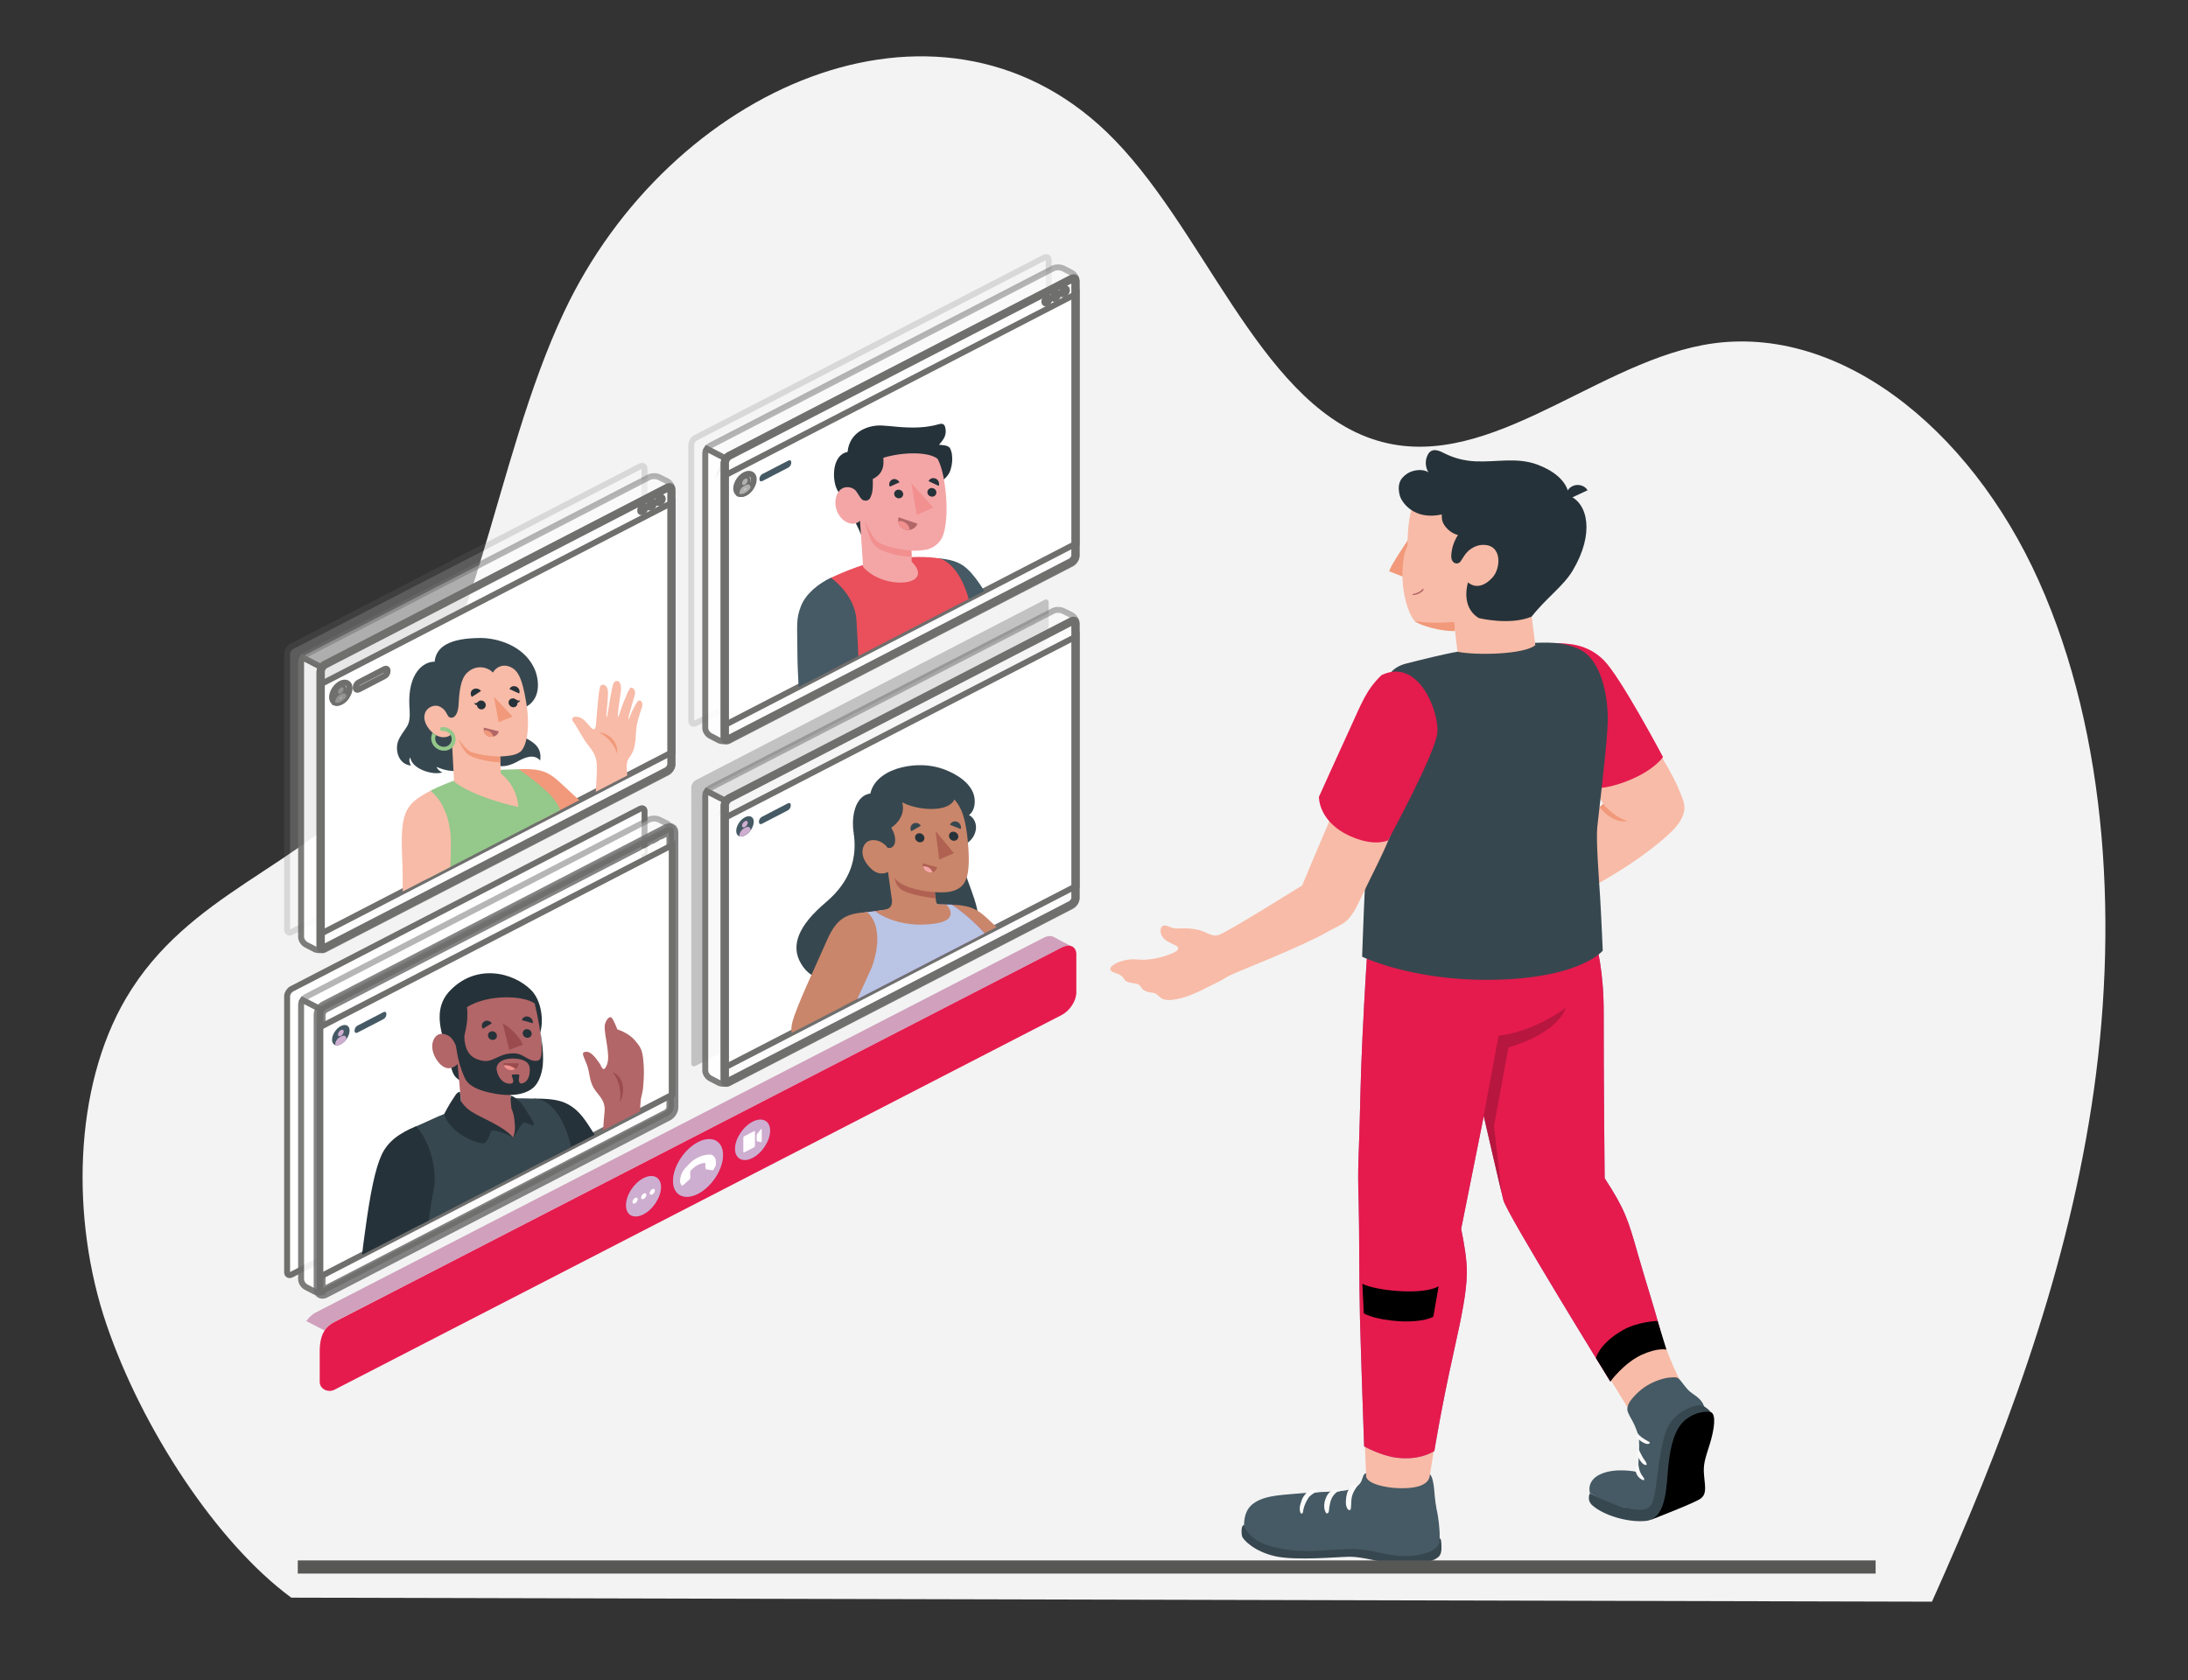 <?xml version="1.0" encoding="utf-8"?>
<!-- Generator: Adobe Illustrator 24.0.2, SVG Export Plug-In . SVG Version: 6.00 Build 0)  -->
<svg version="1.1" id="Layer_1" xmlns="http://www.w3.org/2000/svg" xmlns:xlink="http://www.w3.org/1999/xlink" x="0px" y="0px"
	 viewBox="0 0 184.5 141.72" style="enable-background:new 0 0 184.5 141.72;" xml:space="preserve">
<rect x="0" y="0" width="184.5" height="141.72" fill="#333333" stroke="none"/>
<style type="text/css">
	.st0{fill:#F3F3F3;}
	.st1{fill:#E95770;}
	.st2{fill:#DAB3A6;}
	.st3{fill:#FFFFFF;stroke:#6F6F6E;stroke-miterlimit:10;}
	.st4{fill:#8B5990;}
	.st5{fill:#F8B23E;}
	.st6{fill:#F6B6A9;}
	.st7{fill:#E51B4D;}
	.st8{fill:#F7E4DC;}
	.st9{fill:#BAC4E5;}
	.st10{fill:#FFFFFF;}
	.st11{fill:#E20613;}
	.st12{fill:#FFFFFF;stroke:#6F6F6E;stroke-width:0.5;stroke-miterlimit:10;}
	.st13{fill:none;stroke:#6F6F6E;stroke-width:0.25;stroke-miterlimit:10;}
	.st14{fill:#FFFFFF;stroke:#6F6F6E;stroke-width:0.25;stroke-miterlimit:10;}
	.st15{fill:#E98B73;}
	.st16{fill:#263239;}
	.st17{fill:#592B5B;}
	.st18{fill:#833A5D;}
	.st19{fill:#575756;}
	.st20{fill:none;stroke:#6F6F6E;stroke-miterlimit:10;}
	.st21{fill:#F08C80;}
	.st22{fill:#ED968A;}
	.st23{opacity:0.1;fill:#E51B4D;}
	.st24{opacity:0.2;fill:#E51B4D;}
	.st25{opacity:0.2;}
	.st26{fill:#E9505B;}
	.st27{fill:#F8BC9E;}
	.st28{fill:#EC9A6E;}
	.st29{fill:#455A64;}
	.st30{fill:#ED7280;}
	.st31{opacity:0.9;fill:#263239;}
	.st32{fill:#37474F;}
	.st33{fill:#FBFBFB;}
	.st34{fill:#F8BBA7;}
	.st35{fill:#A56BAA;}
	.st36{fill:#F1997A;}
	.st37{fill:#B26668;}
	.st38{opacity:0.5;fill:#A56BAA;}
	.st39{opacity:0.15;fill:#E9505B;}
	.st40{opacity:0.45;fill:#FFFFFF;}
	.st41{fill-rule:evenodd;clip-rule:evenodd;fill:#FFFFFF;}
	.st42{opacity:0.45;}
	.st43{opacity:0.5;fill:#FFFFFF;stroke:#6F6F6E;stroke-width:0.5;stroke-miterlimit:10;}
	.st44{opacity:0.9;}
	.st45{opacity:0.85;}
	.st46{fill:#C9866A;}
	.st47{fill:#B06152;}
	.st48{fill:#F4A6A7;}
	.st49{fill:#F28F8F;}
	.st50{fill:#9B4B4E;}
	.st51{opacity:0.45;fill:#FFFFFF;stroke:#6F6F6E;stroke-width:0.5;stroke-miterlimit:10;}
	.st52{fill:#95C88B;}
	.st53{opacity:0.2;fill:#95C88B;}
	.st54{fill:#E5E7EA;}
	.st55{fill:#BDBABA;}
	.st56{fill:none;}
	.st57{fill:#A1AED1;}
	.st58{fill:#6F6F6E;}
	.st59{fill:#44B8B6;}
	.st60{fill:#CCAE2F;}
	.st61{fill:#E5C536;}
	.st62{fill:#84CBCE;}
	.st63{fill:#A4D7DF;}
</style>
<path class="st0" d="M162.91,135.09c5.86-13.04,11.14-26.83,13.45-41.77c2.31-14.94,1.41-31.27-4.44-44.32
	c-5.85-13.05-17.19-22.01-28.36-19.89c-9.53,1.81-18.57,11.11-27.89,7.9c-9.64-3.32-14.26-18.13-22.38-25.9
	C78.96-2.6,56.46,7.41,47.55,26.34c-5.99,12.72-7.35,29.62-15.8,39.45c-6.39,7.44-15.85,9.47-21.11,18.38
	c-4.47,7.57-4.66,18.71-1.67,27.51c2.99,8.8,9.31,18.45,15.59,23.07L162.91,135.09z"/>
<path class="st30" d="M27.11,100.56l-0.05-0.02l-1.39-0.73c-0.38-0.19-0.63-0.53-0.69-0.92c-0.01-0.06-0.01-0.12-0.01-0.17v-3.16
	c0-0.42,0.18-0.89,0.47-1.29l0.02,0.01l1.65,0.85c-0.25,0.4-0.42,0.95-0.44,1.81v2.9c0,0.11,0.03,0.21,0.06,0.29
	C26.82,100.39,27.04,100.52,27.11,100.56z"/>
<path class="st31" d="M27.11,100.56c0.01,0.01,0.02,0.01,0.02,0.01L27.11,100.56z"/>
<g id="XMLID_5864_">
	<g>
		<path class="st32" d="M104.9,128.64c-0.24-0.03-0.24,0.65-0.16,0.94c0.08,0.29,1.04,1.29,2.8,1.68c1.76,0.39,5.23,0.05,6.28,0.04
			c1.05-0.01,2.84,0.51,3.88,0.68c1.04,0.17,2.93-0.11,3.57-0.64c0.25-0.21,0.28-0.52,0.28-0.8c0-0.65-0.06-0.78-0.14-0.78
			L104.9,128.64z"/>
		<g id="XMLID_5866_">
			<g id="XMLID_5867_">
				<path id="XMLID_5868_" class="st29" d="M121.18,127.48c0.03,0.13,0.05,0.26,0.07,0.39c0.1,0.64,0.22,1.69,0.1,2.34
					c-0.23,0.48-0.83,0.72-1.3,0.84c-1.25,0.32-2.2,0.23-3.56-0.06c-0.82-0.17-1.7-0.36-2.69-0.34c-1.08,0.03-3.59,0.26-4.67,0.13
					c-0.92-0.11-1.82-0.24-2.66-0.61c-0.71-0.31-1.15-0.72-1.57-1.41c-0.01-1.26,0.46-1.84,1.22-2.21c0.8-0.4,2.04-0.47,2.94-0.55
					c1.23-0.11,2.41-0.17,3.32-0.2c0.62-0.02,1.22-0.05,1.78-0.31c0.27-0.12,0.47-0.25,0.6-0.49c0.16-0.29,0.17-0.73,0.46-0.75
					c0,0,4.77-0.04,5.2,0.01c0.5,0.06,0.52,1.67,0.57,1.98c0.04,0.25,0.04,0.51,0.1,0.75C121.11,127.16,121.14,127.32,121.18,127.48
					z"/>
			</g>
		</g>
		<path class="st33" d="M111.07,125.71c-0.07-0.04-0.14-0.07-0.22-0.08c-0.41-0.07-0.74,0.3-0.93,0.59
			c-0.12,0.18-0.18,0.37-0.24,0.57c-0.08,0.24-0.12,0.5-0.04,0.75c0.02,0.06,0.07,0.14,0.14,0.12c0.06-0.01,0.08-0.09,0.09-0.14
			c0.05-0.35,0.17-0.69,0.35-1c0.08-0.14,0.14-0.26,0.27-0.36c0.12-0.1,0.31-0.25,0.46-0.29c0.06-0.02,0.28-0.02,0.28-0.02
			c-0.01-0.02-0.07-0.08-0.09-0.1C111.11,125.74,111.09,125.72,111.07,125.71z"/>
		<path class="st33" d="M112.78,125.65c-0.19-0.02-0.4,0.02-0.56,0.13c-0.19,0.13-0.31,0.31-0.39,0.5c-0.17,0.37-0.26,0.93-0.03,1.3
			c0.07,0.12,0.19,0.06,0.23-0.04c0.05-0.12,0.04-0.28,0.06-0.4c0.05-0.29,0.09-0.53,0.22-0.8c0.05-0.11,0.13-0.21,0.21-0.3
			c0.05-0.06,0.16-0.17,0.24-0.21c0.04-0.02,0.07-0.03,0.11-0.04l0.13-0.01c0-0.05-0.08-0.09-0.13-0.1
			C112.84,125.66,112.81,125.65,112.78,125.65z"/>
		<path class="st33" d="M114.22,125.27c-0.14,0.04-0.27,0.11-0.36,0.21c-0.09,0.1-0.2,0.25-0.24,0.37
			c-0.09,0.27-0.12,0.52-0.13,0.81c-0.01,0.2,0.02,0.41,0.13,0.59c0.04,0.07,0.13,0.14,0.21,0.11c0.09-0.03,0.08-0.16,0.09-0.23
			c0.02-0.13,0.01-0.28,0.02-0.41c0.02-0.5,0.13-0.81,0.41-1.24c0.09-0.13,0.16-0.2,0.16-0.2c-0.01-0.04-0.06-0.04-0.1-0.04
			C114.35,125.24,114.28,125.25,114.22,125.27z"/>
	</g>
	<path id="XMLID_5865_" class="st34" d="M121.24,120.23c0,0-0.52,3.35-0.69,4.3c-0.1,0.54-0.71,1.02-2.49,0.99
		c-1.25-0.02-2.7-0.37-2.86-0.96l-0.2-5.08L121.24,120.23z"/>
</g>
<g>
	<path class="st34" d="M141.99,117c-0.61-0.92-1.72-3.57-2.47-6.19l-5.67,2.34c0,0,3.62,5.99,4.03,6.54
		C138.54,120.61,141.99,117,141.99,117z"/>
	<g>
		<path class="st29" d="M143.73,118.81c-0.01-0.05-0.02-0.11-0.03-0.16c-0.12-0.47-0.53-0.81-0.95-1.09
			c-0.42-0.28-0.53-0.48-0.84-0.86c-0.14-0.17-0.3-0.44-0.52-0.51c-0.14-0.05-0.59-0.01-0.74,0.01c-0.71,0.12-1.39,0.4-1.98,0.8
			c-0.27,0.19-0.58,0.42-1.05,0.97c-0.21,0.25-0.39,0.55-0.4,0.89c0,0.19,0.09,0.38,0.47,1.06c0.22,0.4,0.5,1.12,0.52,1.57
			c0.04,0.71-0.01,0.95-0.04,1.66c-0.02,1-0.16,0.99-0.16,0.99s-1.81-0.4-3.1,0.22c-1.17,0.56-0.84,1.56-0.84,1.56
			s1.37,0.91,3.03,1.25c0.01,0.02,0.01,0.03,0.01,0.05c0,0,0.74,0.79,1.77,0.47c0.07-0.03,0.14-0.05,0.2-0.08
			c1.13-0.51,3.93-1.85,3.9-2.02c-0.03-0.15,0.01-0.35,0.02-0.51c0.03-0.39,0.06-0.79,0.09-1.18c0.03-0.36,0-0.78,0.1-1.13
			c0.09-0.31,0.14-0.61,0.19-0.93c0.1-0.79,0.21-1.58,0.31-2.37C143.72,119.26,143.75,119.03,143.73,118.81z"/>
		<path id="XMLID_5863_" d="M144.25,119.09c0.5,0.2,0.3,1.49-0.08,2.73c-0.38,1.23-0.58,1.66-0.47,2.7
			c0.11,1.04,0.18,1.51-0.29,1.87c-0.47,0.36-4.17,1.78-4.17,1.78s0.79-1.57,1.01-3.86s0.45-3.77,1.65-4.76
			C143.09,118.55,144.25,119.09,144.25,119.09z"/>
		<path id="XMLID_5862_" class="st32" d="M134.07,125.94c0,0,2.02,1.11,3.62,1.35c1.6,0.24,1.71-0.33,1.97-2.11
			c0.26-1.77,0.45-4.23,1.26-5.28c0.81-1.05,2.1-1.48,2.59-1.35c0.1-0.04,0.58,0.32,0.73,0.53c0,0-1.1-0.18-2.15,0.7
			c-1.05,0.87-1.34,2.8-1.47,4.56c-0.14,1.76-0.32,3.79-1.84,3.94c-1.51,0.15-3.53-0.47-4.48-1.29
			C133.75,126.53,134.07,125.94,134.07,125.94z"/>
		<g>
			<path id="XMLID_5861_" class="st33" d="M138.16,123.51c0,0-0.21,0.11-0.24,0.32c-0.03,0.2,0.03,0.67,0.5,0.95
				c0.2,0.12,0.37,0.08,0.07-0.3C138.18,124.08,138.16,123.51,138.16,123.51z"/>
			<path id="XMLID_5860_" class="st33" d="M138.19,122.27c0,0-0.13,0.1-0.15,0.26c-0.02,0.16,0.27,0.84,0.61,1
				c0.35,0.16,0.17-0.21,0.02-0.39C138.52,122.97,138.19,122.27,138.19,122.27z"/>
			<path id="XMLID_5859_" class="st33" d="M138.09,120.88c0,0-0.1,0.16-0.04,0.38c0.04,0.14,0.63,0.53,0.86,0.53
				c0.23-0.01,0.32-0.12,0.01-0.26C138.68,121.42,138.17,121.07,138.09,120.88z"/>
		</g>
	</g>
</g>
<path id="XMLID_5858_" class="st35" d="M135.79,116.52c0,0-8.73-14.13-9.02-15.3c-0.3-1.17-1.65-7.1-1.65-7.1l-1.91,9.53
	c0.21,1.03,0.51,2.6,0.48,3.79c-0.04,1.58-0.39,3.38-1.09,6.52c-1.1,4.93-1.65,8.42-1.65,8.42c-0.4,0.24-1.43,0.77-3.15,0.57
	c-1.35-0.16-2.77-0.96-2.77-0.96s-0.27-7.67-0.35-10.72c-0.08-3.06-0.05-7.74-0.11-9.75c-0.11-3.64,0.01-3.11,0.14-9.06
	c0.13-6.17,0.81-15.61,0.81-15.61l17.68-0.7c0,0,2.04,2.61,2.03,9.26c-0.01,5.19,0.08,13.96,0.08,13.96
	c1.71,2.64,1.96,3.44,2.82,6.47c0.7,2.46,1.69,5.44,2.19,7.64C138.73,113.42,136.4,115.36,135.79,116.52z"/>
<path id="XMLID_5857_" class="st7" d="M135.79,116.52c0,0-8.73-14.13-9.02-15.3c-0.3-1.17-1.65-7.1-1.65-7.1l-1.91,9.53
	c0.21,1.03,0.51,2.6,0.48,3.79c-0.04,1.58-0.39,3.38-1.09,6.52c-1.1,4.93-1.65,8.42-1.65,8.42c-0.4,0.24-1.43,0.77-3.15,0.57
	c-1.35-0.16-2.77-0.96-2.77-0.96s-0.27-7.67-0.35-10.72c-0.08-3.06-0.05-7.74-0.11-9.75c-0.11-3.64,0.01-3.11,0.14-9.06
	c0.13-6.17,0.81-15.61,0.81-15.61l17.68-0.7c0,0,2.04,2.61,2.03,9.26c-0.01,5.19,0.08,13.96,0.08,13.96
	c1.71,2.64,1.96,3.44,2.82,6.47c0.7,2.46,1.69,5.44,2.19,7.64C138.73,113.42,136.4,115.36,135.79,116.52z"/>
<path id="XMLID_5856_" class="st25" d="M125.1,94.17l1.27-6.83c0,0,2.54-0.12,5.65-2.32c0,0-0.46,2.02-4.82,3.32l-1.22,6.61
	l0.64,5.64C126.62,100.57,125.12,94.3,125.1,94.17z"/>
<path d="M114.88,108.28c1.16,0.59,5.07,0.99,6.43,0.21l-0.45,2.57c0,0-0.82,0.49-2.81,0.38c-2.2-0.13-3.05-0.67-3.05-0.67
	L114.88,108.28z"/>
<path d="M134.58,114.55l1.21,1.97c0,0,1.14-1.56,2.64-2.25c1.37-0.63,2.09-0.44,2.09-0.44l-0.75-2.42c0,0-1.7,0.06-2.95,0.79
	C134.81,113.36,134.58,114.55,134.58,114.55z"/>
<g>
	<polygon id="XMLID_5855_" class="st34" points="122.64,52.78 123.17,57.22 129.73,56.56 129.13,51.77 	"/>
	<g id="XMLID_5784_">
		<g id="XMLID_5853_">
			<path id="XMLID_5854_" class="st36" d="M118.88,45.31c-0.42,0.63-1.72,2.55-1.73,2.88l1.38,0.54L118.88,45.31z"/>
		</g>
		<g id="XMLID_5785_">
			<path id="XMLID_5819_" class="st34" d="M121.86,40.54c-2.05,0.05-3.16,1.49-3.17,5.41c0,0.15-0.21,0.42-0.31,1.02
				c-0.43,2.57,0.37,4.86,0.93,5.43c1.3,0.7,2.64,0.86,4.51,0.48c1.42-0.28,5.02-1.12,6.61-3.08c1.87-2.31,2.51-5.52,0.72-6.92
				C128.63,40.9,122.99,40.51,121.86,40.54z"/>
		</g>
		<path class="st37" d="M120.02,49.66c-0.02,0.01-0.05,0.01-0.07,0.03c-0.01,0.01-0.02,0.03-0.04,0.04
			c-0.03,0.03-0.06,0.06-0.09,0.08c-0.07,0.06-0.14,0.1-0.22,0.14c-0.15,0.08-0.3,0.11-0.46,0.15c-0.01,0-0.02,0.01-0.03,0.02
			c0,0.01-0.01,0.03,0,0.04c0.02,0.03,0.08,0.03,0.12,0.02c0.04,0,0.09-0.01,0.13-0.02c0.1-0.02,0.19-0.05,0.28-0.09
			c0.08-0.04,0.16-0.09,0.23-0.14c0.04-0.03,0.07-0.06,0.1-0.09c0.01-0.01,0.03-0.03,0.04-0.05c0.03-0.03,0.03-0.06,0.03-0.1
			C120.07,49.7,120.05,49.66,120.02,49.66z"/>
		<path class="st36" d="M119.31,52.39c0.31,0.31,2.21,0.9,3.38,0.83l-0.07-0.77C122.63,52.45,120.97,52.65,119.31,52.39z"/>
	</g>
	<g id="XMLID_5687_">
		<g id="XMLID_5781_">
			<g id="XMLID_5782_">
				<path id="XMLID_5783_" class="st16" d="M121.58,43.39c0,0-0.07,0.52,0.23,0.93c0.3,0.41,0.65,0.67,1.13,0.81
					c-0.33,0.5-0.52,1.08-0.56,1.66c-0.01,0.18-0.01,0.38,0.1,0.53c0.18,0.28,0.52,0.26,0.69,0.02c0.2-0.29,0.35-0.6,0.62-0.85
					c0.32-0.29,0.74-0.51,1.19-0.53c1.71-0.09,1.6,1.96,0.87,2.75c-1.19,1.3-2.06,0.41-2.06,0.41s-0.68,2.05,0.91,3.01
					c0,0,2.6,0.65,4.45-0.12c1.23-1.57,2.67-2.56,3.46-3.88c1.87-3.12,1.29-5.7-0.31-6.33c-0.15-1.3-1.43-2.16-2.68-2.62
					c-1.71-0.63-3.43-0.19-5.21-0.27c-0.91-0.04-1.81-0.27-2.6-0.67c-0.35-0.18-0.79-0.39-1.13-0.2c-0.14,0.08-0.23,0.2-0.29,0.33
					c-0.24,0.46-0.21,1.03,0.06,1.47c-0.45-0.32-1.29-0.22-1.78,0.1c-0.7,0.46-0.84,1.03-0.64,1.84
					C118.16,42.3,119.18,43.92,121.58,43.39z"/>
			</g>
		</g>
		<g id="XMLID_5778_">
			<g id="XMLID_5779_">
				<path id="XMLID_5780_" class="st16" d="M132.2,42.13l1.67-0.78c-0.24-0.41-0.81-0.57-1.27-0.35
					C132.14,41.21,131.96,41.72,132.2,42.13z"/>
			</g>
		</g>
	</g>
</g>
<path id="XMLID_5870_" class="st34" d="M130.84,54.29c2.68,0.21,4.19,0.66,5.78,3.67c1.5,2.85,4.19,6.65,4.99,8.73
	c0.39,1.01,1.07,1.91-1,3.77c-2.83,2.54-6.39,4.34-6.39,4.34l-2.28-4.04l3.25-2.96l-1.57-2.7L130.84,54.29z"/>
<path class="st36" d="M135.19,67.79c0.37,0.51,1.2,1.21,2.03,1.45c-0.93,0.23-2-0.65-2.33-1.17L135.19,67.79z"/>
<g>
	<path class="st7" d="M131.02,54.24c1.19,0.03,2.81,0.04,4.22,1.45c1.41,1.41,4.99,8.16,4.99,8.16s-0.75,1.14-3.04,2.03
		c-2.29,0.89-3.39,0.54-3.39,0.54l-3.47-6.53L131.02,54.24z"/>
	<path class="st24" d="M131.02,54.24c1.19,0.03,2.81,0.04,4.22,1.45c1.41,1.41,4.99,8.16,4.99,8.16s-0.75,1.14-3.04,2.03
		c-2.29,0.89-3.39,0.54-3.39,0.54l-3.47-6.53L131.02,54.24z"/>
</g>
<g>
	<path class="st32" d="M133.18,54.76c1.74,0.81,2.44,3.71,2.39,6.1c-0.03,1.51-0.49,5.43-0.88,8.89c-0.12,1.09,0.14,4.32,0.24,5.96
		c0.1,1.64,0.22,4.47,0.22,4.47s-1.65,2.06-7.93,2.41c-7.6,0.43-12.36-1.9-12.36-1.9s0.21-6.55,0.52-11.18
		c0.34-5.04,0.09-9.91,1.25-11.69c0.37-0.7,0.63-1.51,1.93-1.85c1.03-0.27,3.4-0.85,4.34-1c1.56,0.32,5.59,0.24,6.56-0.55l-0.02-0.2
		C131.17,54.15,132.11,54.26,133.18,54.76z"/>
</g>
<path id="XMLID_5869_" class="st34" d="M109.8,74.68c0,0-6.54,4.1-7.1,4.2c-0.47,0.09-0.83-0.15-1.21-0.31
	c-0.44-0.18-0.93-0.25-1.43-0.27c-0.33-0.01-0.67,0.03-0.99,0c-0.3-0.03-0.53-0.2-0.82-0.24c-0.32-0.04-0.41,0.29-0.38,0.56
	c0.04,0.36,0.33,0.65,0.61,0.79c0.13,0.07,0.26,0.14,0.39,0.21c0.12,0.06,0.26,0.1,0.37,0.19c0.05,0.04,0.11,0.11,0.11,0.18
	c0.01,0.17-0.27,0.31-0.4,0.37c-0.83,0.37-1.74,0.58-2.56,0.59c-0.36,0-0.69-0.06-1.06-0.03c-0.32,0.03-0.7,0.1-1.03,0.24
	c-0.17,0.07-0.52,0.25-0.63,0.43c-0.22,0.36,0.4,0.47,0.57,0.54c0.22,0.09,0.36,0.17,0.49,0.37c0.17,0.26,0.3,0.32,0.61,0.39
	c0.26,0.05,0.6,0.05,0.78,0.24c0.06,0.06,0.11,0.15,0.17,0.23c0.15,0.21,0.5,0.33,0.77,0.35c0.34,0.03,0.48,0.12,0.7,0.35
	c0.42,0.45,1.28,0.27,1.89,0.11c0.71-0.19,1.4-0.5,2.08-0.86c0.37-0.19,0.74-0.35,1.11-0.55c0.33-0.18,0.64-0.39,0.97-0.54
	c0.79-0.37,5.92-2.36,8.23-3.68c1.14-0.65,1.64-0.56,2.54-2.44c1.62-3.38,1.84-3.64,2.69-5.7c1.17-2.82,1.76-4.41,1.21-5.77
	c-1.27-3.15-3.2-2.02-3.2-2.02c-0.59,0.81-0.84,1.29-2.19,4.36C111.66,70.23,109.8,74.68,109.8,74.68z"/>
<g>
	<path class="st7" d="M116.5,56.94c-1.31,1.26-1.68,2.38-2.66,4.5c-0.98,2.12-2.62,5.77-2.62,5.77s-0.08,2.23,2.92,3.43
		c1.89,0.76,2.91,0.23,2.91,0.23s4-7.35,4.15-9.08C121.35,60.05,119.64,55.45,116.5,56.94z"/>
	<path class="st24" d="M116.5,56.94c-1.31,1.26-1.68,2.38-2.66,4.5c-0.98,2.12-2.62,5.77-2.62,5.77s-0.08,2.23,2.92,3.43
		c1.89,0.76,2.91,0.23,2.91,0.23s4-7.35,4.15-9.08C121.35,60.05,119.64,55.45,116.5,56.94z"/>
</g>
<path class="st7" d="M90.76,80.4c0-0.04-0.01-0.07-0.02-0.1c0-0.01,0-0.01,0-0.02c0-0.04-0.02-0.07-0.03-0.1
	c-0.02-0.05-0.04-0.1-0.07-0.14c-0.01-0.02-0.02-0.04-0.04-0.06c-0.01-0.01-0.02-0.03-0.04-0.04c-0.02-0.03-0.05-0.05-0.08-0.07
	c0,0,0,0-0.01-0.01c-0.03-0.02-0.07-0.04-0.1-0.05c-0.22-0.09-0.5-0.07-0.82,0.09l-61.37,31.61c-0.67,0.35-1.22,0.95-1.22,2.48
	l0,2.57c0,0.58,0.7,0.94,1.25,0.65L89.54,85.6c0.67-0.35,1.22-1.19,1.22-1.89v-3.18C90.77,80.49,90.76,80.44,90.76,80.4z"/>
<path class="st38" d="M90.36,79.81c-0.22-0.1-0.5-0.07-0.82,0.09l-61.37,31.6c-0.12,0.06-0.23,0.13-0.34,0.21
	c-0.07,0.05-0.14,0.11-0.2,0.18c-0.1,0.09-0.19,0.2-0.27,0.32l-1.53-0.79c0.08-0.11,0.17-0.22,0.26-0.31
	c0.03-0.03,0.07-0.06,0.1-0.09c0.03-0.03,0.07-0.06,0.1-0.09c0.03-0.03,0.07-0.06,0.1-0.08c0.07-0.05,0.14-0.1,0.22-0.14
	l61.38-31.61c0.35-0.18,0.66-0.19,0.88-0.06C89.09,79.17,90.1,79.69,90.36,79.81z"/>
<path class="st39" d="M90.36,79.81c-0.22-0.1-0.5-0.07-0.82,0.09l-61.37,31.6c-0.12,0.06-0.23,0.13-0.34,0.21
	c-0.07,0.05-0.14,0.11-0.2,0.18c-0.1,0.09-0.19,0.2-0.27,0.32l-1.53-0.79c0.08-0.11,0.17-0.22,0.26-0.31
	c0.03-0.03,0.07-0.06,0.1-0.09c0.03-0.03,0.07-0.06,0.1-0.09c0.03-0.03,0.07-0.06,0.1-0.08c0.07-0.05,0.14-0.1,0.22-0.14
	l61.38-31.61c0.35-0.18,0.66-0.19,0.88-0.06C89.09,79.17,90.1,79.69,90.36,79.81z"/>
<g>
	<g>
		<path class="st35" d="M58.86,100.69c1.16-0.6,2.11-2.06,2.11-3.27c0-1.2-0.94-1.69-2.11-1.09c-1.16,0.6-2.11,2.06-2.11,3.27
			C56.75,100.8,57.69,101.29,58.86,100.69z"/>
		<path class="st40" d="M58.86,100.69c1.16-0.6,2.11-2.06,2.11-3.27c0-1.2-0.94-1.69-2.11-1.09c-1.16,0.6-2.11,2.06-2.11,3.27
			C56.75,100.8,57.69,101.29,58.86,100.69z"/>
		<path id="XMLID_5657_" class="st41" d="M57.66,99.91c0.07-0.06,0.4-0.35,0.46-0.41c0.06-0.06,0.1-0.11,0.09-0.2
			c-0.01-0.1-0.01-0.35-0.01-0.43c0-0.08,0.02-0.13,0.09-0.19c0.07-0.06,0.26-0.28,0.58-0.44c0.25-0.13,0.48-0.15,0.55-0.15
			c0.07,0,0.07,0.06,0.06,0.12c0,0.06,0,0.13,0,0.2c0,0.02,0,0.03,0,0.05c0,0.03,0.01,0.06,0.02,0.1c0.01,0.06,0.04,0.07,0.08,0.07
			c0.03,0,0.33,0.05,0.45,0.07c0.12,0.02,0.15-0.06,0.17-0.11c0.03-0.05,0.06-0.1,0.09-0.15c0.03-0.05,0.07-0.15,0.08-0.27
			c0-0.12,0.03-0.43-0.18-0.65c-0.05-0.05-0.1-0.08-0.16-0.11c-0.19-0.07-0.41-0.02-0.45-0.01c-0.05,0.01-0.78,0.08-1.43,0.73
			c-0.64,0.65-0.59,0.71-0.67,0.87c-0.08,0.16-0.18,0.59-0.12,0.75c0.06,0.17,0.14,0.26,0.17,0.26
			C57.55,100.01,57.6,99.97,57.66,99.91z"/>
	</g>
	<g>
		<path class="st35" d="M63.46,97.66c0.81-0.42,1.47-1.44,1.48-2.29c0-0.84-0.66-1.18-1.48-0.76c-0.81,0.42-1.48,1.44-1.48,2.29
			C61.99,97.74,62.65,98.08,63.46,97.66z"/>
	</g>
	<g class="st42">
		<path class="st10" d="M63.46,97.66c0.81-0.42,1.47-1.44,1.48-2.29c0-0.84-0.66-1.18-1.48-0.76c-0.81,0.42-1.48,1.44-1.48,2.29
			C61.99,97.74,62.65,98.08,63.46,97.66z"/>
	</g>
	<g>
		<path class="st10" d="M63.58,96.77l-0.82,0.42c-0.05,0.02-0.08,0-0.08-0.06v-1.16c0-0.05,0.04-0.12,0.08-0.14l0.82-0.42
			c0.05-0.02,0.08,0,0.08,0.06v1.16C63.66,96.68,63.62,96.75,63.58,96.77z"/>
		<path class="st10" d="M64.16,96.33l-0.29-0.06c-0.04-0.01-0.07-0.06-0.07-0.12V95.8c0-0.06,0.03-0.14,0.07-0.19l0.29-0.36
			c0.04-0.05,0.07-0.04,0.07,0.02v0.97C64.23,96.3,64.2,96.34,64.16,96.33z"/>
	</g>
	<g>
		<path class="st35" d="M54.26,102.42c0.81-0.42,1.47-1.44,1.48-2.29c0-0.84-0.66-1.18-1.48-0.76c-0.81,0.42-1.48,1.44-1.47,2.29
			C52.78,102.5,53.44,102.84,54.26,102.42z"/>
		<path class="st40" d="M54.26,102.42c0.81-0.42,1.47-1.44,1.48-2.29c0-0.84-0.66-1.18-1.48-0.76c-0.81,0.42-1.48,1.44-1.47,2.29
			C52.78,102.5,53.44,102.84,54.26,102.42z"/>
		<path class="st10" d="M54.28,101.12c0.12-0.06,0.22-0.22,0.22-0.34c0-0.13-0.1-0.18-0.22-0.11c-0.12,0.06-0.22,0.22-0.22,0.34
			C54.06,101.13,54.15,101.18,54.28,101.12z"/>
		<g>
			<path class="st10" d="M55,100.75c0.12-0.06,0.22-0.22,0.22-0.34c0-0.13-0.1-0.18-0.22-0.11c-0.12,0.06-0.22,0.22-0.22,0.34
				C54.78,100.76,54.88,100.81,55,100.75z"/>
		</g>
		<path class="st10" d="M53.55,101.49c0.12-0.06,0.22-0.22,0.22-0.34c0-0.13-0.1-0.18-0.22-0.11c-0.12,0.06-0.22,0.22-0.22,0.34
			C53.33,101.5,53.43,101.56,53.55,101.49z"/>
	</g>
</g>
<g id="Shadow_49_" class="st25">
	<path d="M58.67,65.8l29.38-15.19c0.21-0.11,0.38-0.02,0.38,0.19l0,23.31c0,0.21-0.17,0.48-0.38,0.58L58.67,89.89
		c-0.21,0.11-0.38,0.02-0.38-0.19l0-23.31C58.3,66.17,58.46,65.91,58.67,65.8z"/>
</g>
<g id="Speech_Bubble_5_">
	<g id="XMLID_5696_">
		<g id="XMLID_5698_">
			<path class="st12" d="M61.1,67.63c0.02-0.03,0.03-0.06,0.05-0.09h0C61.13,67.56,61.11,67.59,61.1,67.63z"/>
			<path class="st43" d="M90.76,52.42c-0.03-0.1-0.11-0.16-0.21-0.16c-0.06,0-0.12,0.02-0.19,0.05L61.45,67.25
				c-0.12,0.06-0.22,0.16-0.3,0.28l-1.54-0.8c0.08-0.11,0.18-0.21,0.29-0.27L88.8,51.53c0.23-0.12,0.61-0.12,0.85,0l0.71,0.35
				C90.55,51.98,90.72,52.2,90.76,52.42z"/>
		</g>
		<g id="XMLID_5697_" class="st44">
			<path class="st12" d="M61.45,91.32c-0.22,0.12-0.63,0.12-0.85,0l-0.71-0.37c-0.23-0.12-0.42-0.41-0.42-0.65V67.12
				c0-0.13,0.05-0.26,0.13-0.39l1.55,0.8c-0.08,0.12-0.12,0.25-0.12,0.37l0,23.19C61.03,91.32,61.2,91.45,61.45,91.32z"/>
		</g>
	</g>
	<g class="st45">
		<path class="st12" d="M90.54,52.32c-0.06,0-0.12,0.02-0.19,0.05L61.45,67.31c-0.23,0.12-0.42,0.41-0.42,0.65v23.19
			c0,0.17,0.1,0.27,0.23,0.27c0.06,0,0.12-0.02,0.19-0.05l28.91-14.94c0.23-0.12,0.42-0.41,0.42-0.65V52.59
			C90.78,52.42,90.68,52.32,90.54,52.32L90.54,52.32z"/>
	</g>
	<polygon class="st12" points="61.05,90.07 90.78,74.71 90.78,53.66 61.05,69.02 	"/>
	<path class="st12" d="M90.54,52.43c0.04,0,0.05,0.08,0.05,0.1v23.19c0,0.18-0.15,0.42-0.33,0.51L61.36,91.17
		c-0.05,0.03-0.08,0.03-0.09,0.03c-0.04,0-0.05-0.08-0.05-0.1V67.91c0-0.18,0.15-0.42,0.33-0.51l28.91-14.94
		C90.5,52.43,90.53,52.43,90.54,52.43 M90.54,52.26c-0.06,0-0.12,0.02-0.19,0.05L61.45,67.25c-0.23,0.12-0.42,0.41-0.42,0.65V91.1
		c0,0.17,0.1,0.27,0.23,0.27c0.06,0,0.12-0.02,0.19-0.05l28.91-14.94c0.23-0.12,0.42-0.41,0.42-0.65V52.53
		C90.78,52.36,90.68,52.26,90.54,52.26L90.54,52.26z"/>
</g>
<g>
	<path class="st33" d="M89.01,54.07c0.12-0.06,0.22-0.22,0.22-0.35c0-0.13-0.1-0.18-0.22-0.12c-0.12,0.06-0.22,0.22-0.22,0.35
		C88.79,54.08,88.89,54.13,89.01,54.07z"/>
	<g>
		<path class="st33" d="M89.75,53.69c0.12-0.06,0.22-0.22,0.22-0.35c0-0.13-0.1-0.18-0.22-0.12c-0.12,0.06-0.22,0.22-0.22,0.35
			C89.52,53.7,89.62,53.75,89.75,53.69z"/>
	</g>
	<path class="st33" d="M88.28,54.45c0.12-0.06,0.22-0.22,0.22-0.35c0-0.13-0.1-0.18-0.22-0.12c-0.12,0.06-0.22,0.22-0.22,0.35
		C88.05,54.46,88.15,54.51,88.28,54.45z"/>
</g>
<path id="XMLID_5693_" class="st29" d="M62.82,68.93c0.41-0.21,0.74-0.04,0.74,0.38c0,0.42-0.33,0.94-0.74,1.15
	c-0.41,0.21-0.74,0.04-0.74-0.38S62.41,69.14,62.82,68.93z"/>
<path class="st35" d="M62.81,69.76c0.13-0.07,0.24-0.24,0.24-0.37c0-0.14-0.11-0.19-0.24-0.12c-0.13,0.07-0.24,0.24-0.24,0.37
	C62.57,69.77,62.68,69.83,62.81,69.76z M62.89,69.79l-0.14,0.07c-0.22,0.11-0.4,0.39-0.4,0.61v0.06c0.04,0.01,0.08,0.02,0.13,0.02
	c0.1,0,0.21-0.03,0.33-0.09c0.18-0.09,0.34-0.24,0.47-0.42V70C63.29,69.77,63.11,69.68,62.89,69.79z"/>
<path class="st40" d="M62.81,69.76c0.13-0.07,0.24-0.24,0.24-0.37c0-0.14-0.11-0.19-0.24-0.12c-0.13,0.07-0.24,0.24-0.24,0.37
	C62.57,69.77,62.68,69.83,62.81,69.76z M62.89,69.79l-0.14,0.07c-0.22,0.11-0.4,0.39-0.4,0.61v0.06c0.04,0.01,0.08,0.02,0.13,0.02
	c0.1,0,0.21-0.03,0.33-0.09c0.18-0.09,0.34-0.24,0.47-0.42V70C63.29,69.77,63.11,69.68,62.89,69.79z"/>
<path class="st29" d="M64.25,69.48l2.18-1.13c0.14-0.07,0.25-0.25,0.25-0.39v-0.07c0-0.14-0.11-0.2-0.25-0.13l-2.18,1.13
	C64.11,68.96,64,69.13,64,69.27v0.07C64,69.49,64.11,69.55,64.25,69.48z"/>
<path class="st32" d="M80.64,79.09c0.02,0.26,0,0.56-0.05,0.88l-9.4,4.86c-1.29-0.91-1.2-2.23-1.2-2.23s-1.48,0.28-2.43-1.3
	c-0.96-1.58-0.17-3.29,2.06-5.18c2.2-1.86,2.63-3.84,2.38-5.79l8.88,0.93c0.17,2.33,1.36,4.06,1.61,5.96
	C82.6,78.2,82.1,79.45,80.64,79.09z"/>
<g>
	<g>
		<path class="st46" d="M84.04,78.19l-2.56,1.33l-1.23-3.21c2.1,0.05,2.49,0.7,3.76,1.86L84.04,78.19z"/>
	</g>
</g>
<g>
	<path class="st35" d="M83.02,78.72l-1.54,0.8l-9.19,4.75c-0.07-1.13-0.19-2.26-0.24-3.17c-0.2-3.2,0.28-3.89,0.8-4.13
		c0,0,0.49-0.06,0.92-0.12c1.09-0.16,4.79-0.57,4.79-0.57l1.69,0.02c0,0,1.35,0.86,2.64,2.27C82.93,78.62,82.98,78.67,83.02,78.72z"
		/>
</g>
<g>
	<path class="st9" d="M83.02,78.72l-1.54,0.8l-9.19,4.75c-0.07-1.13-0.19-2.26-0.24-3.17c-0.2-3.2,0.28-3.89,0.8-4.13
		c0,0,0.49-0.06,0.92-0.12c1.09-0.16,4.79-0.57,4.79-0.57l1.69,0.02c0,0,1.35,0.86,2.64,2.27C82.93,78.62,82.98,78.67,83.02,78.72z"
		/>
</g>
<g>
	<g id="XMLID_5651_">
		<path class="st32" d="M73.39,66.93c-1.52,0.2-1.71,2.64-1.24,4c0.9,2.62,2.77,2.88,2.93,4.01c0.88-0.54,1.76-1.09,2.64-1.63
			c0.68-0.42,1.37-0.85,2.05-1.27c0.9-0.56,2.28-0.76,2.51-2.03c0.08-0.44-0.07-1-0.57-1.27c0.38-0.26,0.55-0.84,0.46-1.46
			c-0.19-1.21-1.54-2.03-2.64-2.42c-1.13-0.4-2.35-0.41-3.48-0.14C74.87,65,73.66,65.7,73.39,66.93z"/>
		<path class="st46" d="M75.22,75.98l-0.34-2.44c0,0-0.67,0.42-1.38-0.23c-0.81-0.74-0.95-1.56-0.58-2.1c0.41-0.6,1.44-0.4,1.93,0.3
			c0.67,0.14,0.87-0.78,0.3-1.7c0,0,1.29-0.79,0.93-2.14c1.19,0.66,3.86,0.92,4.4-0.24c0.41,0.52,0.96,1.13,1.17,4.01
			c0.19,2.63-0.29,3.26-1.01,3.6c-0.43,0.2-0.97,0.26-1.81,0.21l0.09,0.68l0,0c0.04,0.34,0.12,0.35,0.43,0.36
			c0.24,0.01,0.46,0.01,0.46,0.01s1.24,1.26-0.92,1.59c-3.23,0.49-5.11-1.04-5.11-1.04s0.19-0.02,0.74-0.11
			C75.07,76.65,75.21,76.44,75.22,75.98z"/>
		<g id="XMLID_5667_">
			<path id="XMLID_5700_" class="st47" d="M77.82,72.81l1.2,0.34c-0.07,0.33-0.4,0.52-0.74,0.42
				C77.95,73.48,77.74,73.14,77.82,72.81z"/>
		</g>
		<path class="st48" d="M77.91,73.07c0.33-0.01,0.63,0.2,0.72,0.5c-0.11,0.03-0.22,0.04-0.34,0c-0.24-0.07-0.41-0.26-0.46-0.49
			C77.85,73.08,77.88,73.08,77.91,73.07z"/>
		<g id="XMLID_5665_">
			<path id="XMLID_5666_" class="st32" d="M81.01,69.92l-0.9-0.35c0.08-0.24,0.35-0.35,0.59-0.26
				C80.95,69.4,81.09,69.68,81.01,69.92z"/>
		</g>
		<g id="XMLID_5663_">
			<path id="XMLID_5664_" class="st32" d="M76.84,70.11l0.81-0.46c-0.14-0.23-0.43-0.31-0.65-0.18
				C76.78,69.6,76.71,69.89,76.84,70.11z"/>
		</g>
		<g id="XMLID_5656_">
			<polygon id="XMLID_5662_" class="st47" points="78.89,70.09 79.2,72.5 80.44,71.96 			"/>
		</g>
		<path id="XMLID_5655_" class="st16" d="M80.02,70.5c0,0.21,0.18,0.39,0.39,0.41c0.22,0.02,0.4-0.14,0.4-0.35
			c0-0.21-0.18-0.39-0.39-0.41C80.2,70.13,80.02,70.29,80.02,70.5z"/>
		<path id="XMLID_5654_" class="st16" d="M77.16,70.63c0,0.21,0.18,0.39,0.39,0.41c0.22,0.02,0.4-0.14,0.4-0.35
			c0-0.21-0.18-0.39-0.39-0.41C77.34,70.26,77.16,70.42,77.16,70.63z"/>
		<g id="XMLID_5652_">
			<path id="XMLID_5653_" class="st47" d="M78.82,75.25c-1.52-0.11-2.99-0.56-3.38-1.21c0,0,0.05,0.72,0.68,1.06
				c0.89,0.47,2.76,0.67,2.76,0.67L78.82,75.25z"/>
		</g>
	</g>
</g>
<g>
	<path class="st46" d="M73.51,81.59l-1.22,2.67l-5.53,2.86c-0.06-0.3-0.03-0.57,0.06-0.92c0.32-1.27,1.91-4.6,2.9-6.87
		c0.85-1.95,1.69-2.28,3.41-2.4C74.78,78.44,73.51,81.59,73.51,81.59z"/>
</g>
<g id="Shadow_54_" class="st25">
	<path class="st12" d="M58.67,36.92l29.38-15.19c0.21-0.11,0.38-0.02,0.38,0.19l0,23.31c0,0.21-0.17,0.48-0.38,0.58L58.67,61
		c-0.21,0.11-0.38,0.02-0.38-0.19l0-23.31C58.3,37.28,58.46,37.02,58.67,36.92z"/>
</g>
<g id="Speech_Bubble_6_">
	<g id="XMLID_5716_">
		<g id="XMLID_5718_">
			<path class="st12" d="M61.1,38.74c0.02-0.03,0.03-0.06,0.05-0.09h0C61.13,38.68,61.11,38.71,61.1,38.74z"/>
			<path class="st43" d="M90.76,23.53c-0.03-0.1-0.11-0.16-0.21-0.16c-0.06,0-0.12,0.02-0.19,0.05L61.45,38.37
				c-0.12,0.06-0.22,0.16-0.3,0.28l-1.54-0.8c0.08-0.11,0.18-0.21,0.29-0.27L88.8,22.64c0.23-0.12,0.61-0.12,0.85,0L90.35,23
				C90.55,23.1,90.72,23.32,90.76,23.53z"/>
		</g>
		<g id="XMLID_5717_" class="st44">
			<path class="st12" d="M61.45,62.43c-0.22,0.12-0.63,0.12-0.85,0l-0.71-0.37c-0.23-0.12-0.42-0.41-0.42-0.65V38.24
				c0-0.13,0.05-0.26,0.13-0.39l1.55,0.8c-0.08,0.12-0.12,0.25-0.12,0.37l0,23.19C61.03,62.44,61.2,62.56,61.45,62.43z"/>
		</g>
	</g>
	<g class="st45">
		<path class="st12" d="M90.54,23.44c-0.06,0-0.12,0.02-0.19,0.05L61.45,38.43c-0.23,0.12-0.42,0.41-0.42,0.65v23.19
			c0,0.17,0.1,0.27,0.23,0.27c0.06,0,0.12-0.02,0.19-0.05l28.91-14.94c0.23-0.12,0.42-0.41,0.42-0.65V23.71
			C90.78,23.54,90.68,23.44,90.54,23.44L90.54,23.44z"/>
	</g>
	<polygon class="st12" points="61.05,61.19 90.78,45.82 90.78,24.77 61.05,40.14 	"/>
	<path class="st12" d="M90.54,23.54c0.04,0,0.05,0.08,0.05,0.1v23.19c0,0.18-0.15,0.42-0.33,0.51L61.36,62.29
		c-0.05,0.03-0.08,0.03-0.09,0.03c-0.04,0-0.05-0.08-0.05-0.1V39.02c0-0.18,0.15-0.42,0.33-0.51l28.91-14.94
		C90.5,23.55,90.53,23.54,90.54,23.54 M90.54,23.38c-0.06,0-0.12,0.02-0.19,0.05L61.45,38.37c-0.23,0.12-0.42,0.41-0.42,0.65v23.19
		c0,0.17,0.1,0.27,0.23,0.27c0.06,0,0.12-0.02,0.19-0.05l28.91-14.94c0.23-0.12,0.42-0.41,0.42-0.65V23.65
		C90.78,23.47,90.68,23.38,90.54,23.38L90.54,23.38z"/>
</g>
<g>
	<path class="st12" d="M89.01,25.18c0.12-0.06,0.22-0.22,0.22-0.35c0-0.13-0.1-0.18-0.22-0.12c-0.12,0.06-0.22,0.22-0.22,0.35
		C88.79,25.2,88.89,25.25,89.01,25.18z"/>
	<g>
		<path class="st12" d="M89.75,24.81c0.12-0.06,0.22-0.22,0.22-0.35s-0.1-0.18-0.22-0.12c-0.12,0.06-0.22,0.22-0.22,0.35
			C89.52,24.82,89.62,24.87,89.75,24.81z"/>
	</g>
	<path class="st12" d="M88.28,25.56c0.12-0.06,0.22-0.22,0.22-0.35c0-0.13-0.1-0.18-0.22-0.12c-0.12,0.06-0.22,0.22-0.22,0.35
		C88.05,25.57,88.15,25.63,88.28,25.56z"/>
</g>
<path id="XMLID_5715_" class="st12" d="M62.82,40.05c0.41-0.21,0.74-0.04,0.74,0.38c0,0.42-0.33,0.94-0.74,1.15
	c-0.41,0.21-0.74,0.04-0.74-0.38S62.41,40.26,62.82,40.05z"/>
<path class="st12" d="M62.81,40.88c0.13-0.07,0.24-0.24,0.24-0.37c0-0.14-0.11-0.19-0.24-0.12c-0.13,0.07-0.24,0.24-0.24,0.37
	C62.57,40.89,62.68,40.94,62.81,40.88z M62.89,40.91l-0.14,0.07c-0.22,0.11-0.4,0.39-0.4,0.61v0.06c0.04,0.01,0.08,0.02,0.13,0.02
	c0.1,0,0.21-0.03,0.33-0.09c0.18-0.09,0.34-0.24,0.47-0.42v-0.05C63.29,40.89,63.11,40.79,62.89,40.91z"/>
<path class="st40" d="M62.81,40.88c0.13-0.07,0.24-0.24,0.24-0.37c0-0.14-0.11-0.19-0.24-0.12c-0.13,0.07-0.24,0.24-0.24,0.37
	C62.57,40.89,62.68,40.94,62.81,40.88z M62.89,40.91l-0.14,0.07c-0.22,0.11-0.4,0.39-0.4,0.61v0.06c0.04,0.01,0.08,0.02,0.13,0.02
	c0.1,0,0.21-0.03,0.33-0.09c0.18-0.09,0.34-0.24,0.47-0.42v-0.05C63.29,40.89,63.11,40.79,62.89,40.91z"/>
<path class="st29" d="M64.29,40.57l2.18-1.13c0.14-0.07,0.25-0.25,0.25-0.39v-0.07c0-0.14-0.11-0.2-0.25-0.13l-2.18,1.13
	c-0.14,0.07-0.25,0.25-0.25,0.39v0.07C64.04,40.58,64.16,40.64,64.29,40.57z"/>
<g>
	<path class="st29" d="M83,49.84l-4.45,2.3l-0.22-0.34l0.81-4.71c0.91,0.09,1.73,0.24,2.42,0.89C82.06,48.45,82.49,49.03,83,49.84z"
		/>
</g>
<path class="st26" d="M81.69,50.52l-3.14,1.62l-8.61,4.45c-0.11-1.28-0.23-2.51-0.32-3.49c-0.21-2.1-0.15-3.88,0.45-4.37
	c0,0,2.54-1.22,4.39-1.5c2.38-0.37,3.96-0.26,4.7-0.14C79.42,47.13,80.86,47.59,81.69,50.52z"/>
<g id="XMLID_5362_">
	<g id="XMLID_5610_">
		<path class="st16" d="M79.48,40.52c0.31-0.24,0.57-0.52,0.69-0.95c0.13-0.47,0.16-0.84,0.09-1.33c-0.02-0.11-0.1-0.36-0.16-0.45
			c-0.12-0.17-0.34-0.21-0.54-0.24c-0.13-0.01-0.26-0.03-0.38-0.04c0.21-0.24,0.43-0.49,0.52-0.8c0.07-0.23,0.06-0.48-0.01-0.72
			c-0.02-0.06-0.05-0.13-0.1-0.17c-0.11-0.11-0.29-0.08-0.43-0.04c-1.15,0.34-2.3,0.28-2.7,0.27c-0.72-0.02-1.09-0.1-2.09-0.16
			c-1-0.06-2.73,0.42-2.9,2.23c-1.31,0.24-1.33,2.32-0.88,3.18c0.82,1.59,1.57,2.63,2.01,3.78c0.07-0.05,4.32-2.64,5.29-3.37
			c0.36-0.27,0.72-0.54,1.09-0.81C79.14,40.77,79.32,40.65,79.48,40.52z"/>
		<path class="st48" d="M71.21,43.93c0.83,0.55,1.31-0.01,1.31-0.01l0.26,3.9c1.79,2.02,6.14,1.6,4.1-0.44l-0.03-0.93
			c0,0,0.67,0.02,1.21-0.08c0.24-0.04,0.5-0.15,0.69-0.27c0.43-0.28,0.72-0.65,0.87-1.27c0.18-0.74,0.24-1.72,0.17-2.8
			c-0.08-1.13-0.3-2.59-0.74-3.34c-0.74-0.58-2.84-0.6-4.56-0.08c0,0.42,0.07,0.79-0.25,1.27c-0.16,0.23-0.42,0.41-0.64,0.52
			c0.01,0.82-0.01,1.05-0.14,1.41c-0.07,0.21-0.22,0.53-0.67,0.38c-0.21-0.07-0.39-0.5-0.62-0.79c-0.31-0.38-1.22-0.55-1.59,0.31
			C70.21,42.58,70.64,43.55,71.21,43.93z"/>
		<path class="st49" d="M76.85,46.44c-0.89-0.07-2.5-0.36-2.99-0.87c-0.49-0.51-0.93-1.71-0.93-1.71s0.27,1.35,0.66,1.93
			c0.39,0.58,1.17,0.8,1.74,0.96c0.57,0.15,1.54,0.21,1.54,0.21L76.85,46.44z"/>
	</g>
	<g id="XMLID_5561_">
		<path id="XMLID_5609_" class="st16" d="M75.85,40.68l-0.82,0.37c-0.11-0.23-0.02-0.5,0.21-0.61
			C75.46,40.34,75.73,40.45,75.85,40.68z"/>
		<path id="XMLID_5608_" class="st16" d="M78.3,40.58l0.85,0.4c0.1-0.23-0.01-0.5-0.24-0.61C78.67,40.26,78.4,40.35,78.3,40.58z"/>
		<path id="XMLID_5607_" class="st37" d="M75.78,43.63l1.58,0.54c-0.15,0.42-0.63,0.64-1.06,0.49
			C75.86,44.51,75.63,44.05,75.78,43.63z"/>
		<path class="st49" d="M75.85,43.94c0.44-0.01,0.82,0.33,0.86,0.75c-0.13,0.02-0.27,0.01-0.41-0.03c-0.32-0.11-0.54-0.39-0.56-0.7
			C75.77,43.95,75.81,43.94,75.85,43.94z"/>
		<polygon id="XMLID_5606_" class="st49" points="76.84,40.75 77.31,43.42 78.7,42.81 		"/>
		<path class="st16" d="M75.4,41.67c0.01,0.2,0.19,0.36,0.4,0.36c0.21,0,0.37-0.17,0.36-0.37c-0.01-0.2-0.19-0.36-0.4-0.36
			C75.55,41.3,75.39,41.47,75.4,41.67z"/>
		<path class="st16" d="M78.2,41.53c0.01,0.2,0.19,0.36,0.4,0.36c0.21,0,0.37-0.17,0.36-0.37s-0.19-0.36-0.4-0.36
			C78.35,41.17,78.19,41.33,78.2,41.53z"/>
	</g>
</g>
<g>
	<path class="st29" d="M72.38,55.34l-2.44,1.26l-2.6,1.34c-0.05-1.01-0.1-2.16-0.1-2.84c-0.01-2.43-0.13-2.88,0.3-3.98
		c0.43-1.1,1.58-1.95,2.52-2.39c0,0,2.04,1.38,2.16,3.59C72.29,53.43,72.34,54.46,72.38,55.34z"/>
</g>
<g id="Shadow_33_">
	<path class="st12" d="M24.59,83.41l29.38-15.19c0.21-0.11,0.38-0.02,0.38,0.19l0,23.31c0,0.21-0.17,0.48-0.38,0.58L24.59,107.5
		c-0.21,0.11-0.38,0.02-0.38-0.19l0-23.31C24.22,83.78,24.39,83.52,24.59,83.41z"/>
</g>
<g id="XMLID_5671_">
	<g id="XMLID_5673_">
		<path class="st12" d="M27.02,85.24c0.02-0.03,0.03-0.06,0.05-0.09h0C27.05,85.18,27.04,85.21,27.02,85.24z"/>
		<path class="st43" d="M56.68,70.03c-0.03-0.1-0.11-0.16-0.21-0.16c-0.06,0-0.12,0.02-0.19,0.05L27.37,84.86
			c-0.12,0.06-0.22,0.16-0.3,0.28l-1.54-0.8c0.08-0.11,0.18-0.21,0.29-0.27l28.91-14.94c0.23-0.12,0.61-0.12,0.85,0l0.71,0.35
			C56.47,69.59,56.64,69.82,56.68,70.03z"/>
	</g>
	<g id="XMLID_5672_" class="st44">
		<path class="st12" d="M27.37,108.93c-0.22,0.12-0.63,0.12-0.85,0l-0.71-0.37c-0.23-0.12-0.42-0.41-0.42-0.65V84.74
			c0-0.13,0.05-0.26,0.13-0.39l1.55,0.8c-0.08,0.12-0.12,0.25-0.12,0.37l0,23.19C26.95,108.93,27.12,109.06,27.37,108.93z"/>
	</g>
</g>
<g class="st45">
	<path class="st3" d="M56.47,69.93c-0.06,0-0.12,0.02-0.19,0.05L27.37,84.93c-0.23,0.12-0.42,0.41-0.42,0.65v23.19
		c0,0.17,0.1,0.27,0.23,0.27c0.06,0,0.12-0.02,0.19-0.05l28.91-14.94c0.23-0.12,0.42-0.41,0.42-0.65V70.2
		C56.7,70.03,56.6,69.93,56.47,69.93L56.47,69.93z"/>
</g>
<polygon class="st12" points="26.97,107.69 56.7,92.32 56.7,71.27 26.97,86.64 "/>
<path class="st14" d="M56.47,70.04c0.04,0,0.05,0.08,0.05,0.1v23.19c0,0.18-0.15,0.42-0.33,0.51l-28.91,14.94
	c-0.05,0.03-0.08,0.03-0.09,0.03c-0.04,0-0.05-0.08-0.05-0.1V85.52c0-0.18,0.15-0.42,0.33-0.51l28.91-14.94
	C56.42,70.04,56.45,70.04,56.47,70.04 M56.47,69.87c-0.06,0-0.12,0.02-0.19,0.05L27.37,84.87c-0.23,0.12-0.42,0.41-0.42,0.65v23.19
	c0,0.17,0.1,0.27,0.23,0.27c0.06,0,0.12-0.02,0.19-0.05l28.91-14.94c0.23-0.12,0.42-0.41,0.42-0.65V70.14
	C56.7,69.97,56.6,69.87,56.47,69.87L56.47,69.87z"/>
<g>
	<path class="st33" d="M54.93,71.68c0.12-0.06,0.22-0.22,0.22-0.35c0-0.13-0.1-0.18-0.22-0.12c-0.12,0.06-0.22,0.22-0.22,0.35
		C54.71,71.69,54.81,71.74,54.93,71.68z"/>
	<g>
		<path class="st33" d="M55.67,71.3c0.12-0.06,0.22-0.22,0.22-0.35c0-0.13-0.1-0.18-0.22-0.12c-0.12,0.06-0.22,0.22-0.22,0.35
			C55.44,71.31,55.54,71.37,55.67,71.3z"/>
	</g>
	<path class="st33" d="M54.2,72.06c0.12-0.06,0.22-0.22,0.22-0.35c0-0.13-0.1-0.18-0.22-0.12c-0.12,0.06-0.22,0.22-0.22,0.35
		C53.97,72.07,54.07,72.12,54.2,72.06z"/>
</g>
<path id="XMLID_5668_" class="st29" d="M28.74,86.54c0.41-0.21,0.74-0.04,0.74,0.38c0,0.42-0.33,0.94-0.74,1.15
	C28.33,88.29,28,88.12,28,87.69C28,87.27,28.33,86.75,28.74,86.54z"/>
<path class="st35" d="M28.74,87.37c0.13-0.07,0.24-0.24,0.24-0.37c0-0.14-0.11-0.19-0.24-0.12c-0.13,0.07-0.24,0.24-0.24,0.37
	C28.5,87.39,28.6,87.44,28.74,87.37z M28.81,87.4l-0.14,0.07c-0.22,0.11-0.4,0.39-0.4,0.61v0.06c0.04,0.01,0.08,0.02,0.13,0.02
	c0.1,0,0.21-0.03,0.33-0.09c0.18-0.09,0.34-0.24,0.47-0.42v-0.05C29.21,87.38,29.03,87.29,28.81,87.4z"/>
<path class="st40" d="M28.74,87.37c0.13-0.07,0.24-0.24,0.24-0.37c0-0.14-0.11-0.19-0.24-0.12c-0.13,0.07-0.24,0.24-0.24,0.37
	C28.5,87.39,28.6,87.44,28.74,87.37z M28.81,87.4l-0.14,0.07c-0.22,0.11-0.4,0.39-0.4,0.61v0.06c0.04,0.01,0.08,0.02,0.13,0.02
	c0.1,0,0.21-0.03,0.33-0.09c0.18-0.09,0.34-0.24,0.47-0.42v-0.05C29.21,87.38,29.03,87.29,28.81,87.4z"/>
<path class="st29" d="M30.15,87.09l2.18-1.13c0.14-0.07,0.25-0.25,0.25-0.39V85.5c0-0.14-0.11-0.2-0.25-0.13l-2.18,1.13
	c-0.14,0.07-0.25,0.25-0.25,0.39v0.07C29.9,87.1,30.02,87.16,30.15,87.09z"/>
<g id="Character_17_">
	<g id="Chest_5_">
		<g>
			<path class="st16" d="M50.15,95.71l-4.06,2.1l-1.07-5.15c1.32-0.01,2.21,0.11,2.86,0.47C48.95,93.71,49.4,94.57,50.15,95.71z"/>
		</g>
		<g id="Chest_1_">
			<path class="st32" d="M48.15,96.74l-12.71,6.57c-0.23-1.39-0.45-2.37-0.73-3.54c-0.42-1.78-0.51-4.38,0.38-4.77
				c1.15-0.5,1.81-0.84,2.39-1.05c0,0,1.61-1.35,4.27-1.32c1.05,0.01,2.1-0.01,3.27,0.03c1.3,0.05,2.49,1.38,3.11,3.96
				C48.13,96.65,48.14,96.7,48.15,96.74z"/>
		</g>
		<g id="Head_5_">
			<g>
				<g id="XMLID_5636_">
					<g id="XMLID_5699_">
						<path class="st16" d="M37.82,83.69c-1.14,1.32-0.77,2.97-0.25,4.52c0.6,1.77,0.33,2.56,1.41,3c-0.52-5.57,1.76,0.95,6.17-3.38
							c0.8-0.78,0.73-3.21-0.34-4.3C43.29,81.98,40.06,81.2,37.82,83.69z"/>
						<path class="st37" d="M37.38,89.96c0.66,0.41,1.21-0.22,1.21-0.22l0.33,3.69c0,0,0.01,0.47,1.14,1.05
							c0.75,0.39,2.31,0.61,3.2,1.45c0.37-0.61,0.67-1.73-0.16-2.69l-0.07-1c0,0,0.43,0.05,0.89-0.07c0.61-0.16,1.4-0.72,1.62-1.55
							c0.34-1.34,0.17-3.36-0.45-5.98c-0.92-0.68-3.87-0.82-5.71,0.3c0.15,1.54-0.27,2.22-0.25,2.77c-0.11,0.22-0.24,0.35-0.33,0.43
							c-0.28,0.24-0.55-0.4-0.8-0.65c-0.26-0.25-1.07-0.6-1.44,0.21C36.19,88.54,36.81,89.61,37.38,89.96z"/>
					</g>
					<g id="XMLID_5639_">
						<path id="XMLID_5642_" class="st16" d="M41.47,86.31l-0.76,0.46c-0.14-0.22-0.09-0.5,0.13-0.62
							C41.05,86.02,41.33,86.09,41.47,86.31z"/>
						<path id="XMLID_5641_" class="st16" d="M44.93,86.3l-0.92-0.25c0.05-0.24,0.29-0.37,0.54-0.3
							C44.8,85.81,44.97,86.06,44.93,86.3z"/>
						<path class="st16" d="M41.15,87.35c0.01,0.2,0.19,0.36,0.4,0.36c0.21,0,0.37-0.17,0.35-0.37c-0.01-0.2-0.19-0.36-0.4-0.36
							C41.29,86.99,41.13,87.15,41.15,87.35z"/>
						<path class="st16" d="M44.08,87.17c0.01,0.2,0.19,0.36,0.4,0.36c0.21,0,0.37-0.17,0.35-0.37c-0.01-0.2-0.19-0.36-0.4-0.36
							C44.22,86.8,44.06,86.97,44.08,87.17z"/>
						<path id="XMLID_5640_" class="st50" d="M42.39,86.31l0.55,2.24l1.15-0.44C43.86,87.49,42.93,86.56,42.39,86.31z"/>
					</g>
				</g>
			</g>
			<path class="st16" d="M39.15,87.47c0.08,1.52,0.81,1.81,1.41,1.97c0.96,0.25,1.4-0.52,2.51-0.59c0.64-0.04,0.8,0.07,1.4,0.41
				c0.09,0.05,0.34,0.17,0.45,0.19c0.23,0.04,0.57,0.07,0.67-0.23c0.12-0.39,0.11-1.19,0.01-1.85l-0.04-0.36c0,0,0.33,1.6,0.21,2.84
				c-0.08,0.78-0.37,1.51-0.79,1.88c-0.59,0.51-1.64,0.8-3.27,0.51c-1.61-0.28-2.28-0.78-2.52-1.32c-0.78-1.76-0.61-2.61-0.85-2.94
				C38.1,87.64,39.15,87.47,39.15,87.47z"/>
			<path class="st37" d="M43.49,89.29c0.76,0.06,1.15,0.35,1.18,0.82c0.03,0.47-0.09,1.06-0.53,1.23c-0.44,0.18-0.41-0.28-0.36-0.53
				c0.06-0.25-0.1-0.19-0.34-0.19c-0.25,0.01-0.35-0.03-0.25,0.22c0.09,0.25,0.23,0.6-0.28,0.56c-0.51-0.04-0.9-0.51-1.02-1.11
				C41.77,89.7,42.34,89.2,43.49,89.29z"/>
			<path id="XMLID_5701_" class="st50" d="M42.46,89.68l1.29,0c-0.02,0.32-0.28,0.58-0.64,0.58C42.76,90.25,42.44,90,42.46,89.68z"
				/>
			<path class="st49" d="M42.48,89.84c0.07,0.24,0.34,0.42,0.63,0.42c0.13,0,0.26-0.04,0.35-0.1
				C43.21,89.94,42.86,89.82,42.48,89.84z"/>
		</g>
		<g id="Head_4_">
			<g>
				<path class="st16" d="M43.27,95.93c-0.49-0.27-1.78-0.79-1.89-0.49c-0.07,0.22-0.28,1.01-0.65,0.99
					c-0.48-0.02-1.8-0.46-2.67-1.43c-0.56-0.62-0.6-1.05-0.6-1.05s0.43-0.83,0.7-1.21c0.26-0.38,0.34-0.62,0.63-0.65l0.08,0.78
					c0,0,0.29,0.51,0.89,0.89C40.65,94.33,42.39,94.94,43.27,95.93z"/>
				<path class="st16" d="M43.27,95.93c0.27-0.25,0.71-1.29,0.94-1.25c0.48,0.08,0.81,0.41,0.8,0.17c0-0.24-0.36-0.74-0.79-1.43
					c-0.33-0.53-0.86-0.97-1.17-1.01l0.07,1.07c0,0,0.18,0.33,0.25,0.92C43.45,95.03,43.45,95.49,43.27,95.93z"/>
			</g>
		</g>
		<g>
			<path class="st16" d="M36.57,100.35c-0.08,0.35-0.25,1.4-0.43,2.59l-5.61,2.9c0.05-0.53,0.15-1.21,0.28-2.17
				c0.42-3.12,0.84-5.1,1.36-6.25c0.53-1.15,1.51-1.85,2.92-2.43C36.63,96.72,36.8,99.37,36.57,100.35z"/>
		</g>
	</g>
	<g id="Hand_3_">
		<path class="st37" d="M54.03,92.77c-0.04,0.41-0.05,0.67-0.05,0.95l-3.12,1.62c0.03-0.6,0.07-1.14,0.11-1.47
			c0.14-1.13-0.54-1.45-0.92-2.13c-0.38-0.68-0.3-1.25-0.57-1.96c-0.26-0.71-0.55-1.05-0.05-1.07c0.51-0.03,0.99,0.82,1.13,0.98
			c0.07,0.08,0.14,0.31,0.24,0.42c0.1,0.11,0.22,0.09,0.38-0.31c0.32-0.81-0.23-2.41-0.19-3.27c0.01-0.27,0.29-0.84,0.55-0.72
			c0.16,0.08,0.52,1.02,0.52,1.02c0.31,0.08,1.04,0.41,1.46,0.9c0.45,0.52,0.64,0.78,0.72,1.66c0.07,0.73,0.09,1.22-0.02,2.42
			C54.2,92.06,54.06,92.55,54.03,92.77z"/>
		<path class="st50" d="M51.64,90.42c0.58,0.65,0.78,1.74,0.62,2.53C52.69,92.29,52.74,90.87,51.64,90.42z"/>
	</g>
</g>
<g id="Window_7_">
	<g id="Shadow_17_" class="st25">
		<path class="st12" d="M24.59,54.53l29.38-15.19c0.21-0.11,0.38-0.02,0.38,0.19l0,23.31c0,0.21-0.17,0.48-0.38,0.58L24.59,78.61
			c-0.21,0.11-0.38,0.02-0.38-0.19l0-23.31C24.22,54.9,24.39,54.64,24.59,54.53z"/>
	</g>
	<g id="Speech_Bubble_16_">
		<g id="XMLID_5659_">
			<g id="XMLID_5661_">
				<path class="st12" d="M27.02,56.35c0.02-0.03,0.03-0.06,0.05-0.09h0C27.05,56.29,27.04,56.32,27.02,56.35z"/>
				<path class="st43" d="M56.68,41.14c-0.03-0.1-0.11-0.16-0.21-0.16c-0.06,0-0.12,0.02-0.19,0.05L27.37,55.98
					c-0.12,0.06-0.22,0.16-0.3,0.28l-1.54-0.8c0.08-0.11,0.18-0.21,0.29-0.27l28.91-14.94c0.23-0.12,0.61-0.12,0.85,0l0.71,0.35
					C56.47,40.71,56.64,40.93,56.68,41.14z"/>
			</g>
			<g id="XMLID_5660_" class="st44">
				<path class="st12" d="M27.37,80.05c-0.22,0.12-0.63,0.12-0.85,0l-0.71-0.37c-0.23-0.12-0.42-0.41-0.42-0.65V55.85
					c0-0.13,0.05-0.26,0.13-0.39l1.55,0.8c-0.08,0.12-0.12,0.25-0.12,0.37l0,23.19C26.95,80.05,27.12,80.18,27.37,80.05z"/>
			</g>
		</g>
		<g class="st45">
			<path class="st12" d="M56.47,41.05c-0.06,0-0.12,0.02-0.19,0.05L27.37,56.04c-0.23,0.12-0.42,0.41-0.42,0.65v23.19
				c0,0.17,0.1,0.27,0.23,0.27c0.06,0,0.12-0.02,0.19-0.05l28.91-14.94c0.23-0.12,0.42-0.41,0.42-0.65V41.32
				C56.7,41.15,56.6,41.05,56.47,41.05L56.47,41.05z"/>
		</g>
		<polygon class="st12" points="26.97,78.8 56.7,63.43 56.7,42.38 26.97,57.75 		"/>
		<path class="st12" d="M56.47,41.16c0.04,0,0.05,0.08,0.05,0.1v23.19c0,0.18-0.15,0.42-0.33,0.51L27.28,79.9
			c-0.05,0.03-0.08,0.03-0.09,0.03c-0.04,0-0.05-0.08-0.05-0.1V56.63c0-0.18,0.15-0.42,0.33-0.51l28.91-14.94
			C56.42,41.16,56.45,41.16,56.47,41.16 M56.47,40.99c-0.06,0-0.12,0.02-0.19,0.05L27.37,55.98c-0.23,0.12-0.42,0.41-0.42,0.65
			v23.19c0,0.17,0.1,0.27,0.23,0.27c0.06,0,0.12-0.02,0.19-0.05l28.91-14.94c0.23-0.12,0.42-0.41,0.42-0.65V41.26
			C56.7,41.09,56.6,40.99,56.47,40.99L56.47,40.99z"/>
	</g>
	<g>
		<path class="st12" d="M54.93,42.8c0.12-0.06,0.22-0.22,0.22-0.35c0-0.13-0.1-0.18-0.22-0.12c-0.12,0.06-0.22,0.22-0.22,0.35
			C54.71,42.81,54.81,42.86,54.93,42.8z"/>
		<g>
			<path class="st12" d="M55.67,42.42c0.12-0.06,0.22-0.22,0.22-0.35c0-0.13-0.1-0.18-0.22-0.12c-0.12,0.06-0.22,0.22-0.22,0.35
				C55.44,42.43,55.54,42.48,55.67,42.42z"/>
		</g>
		<path class="st12" d="M54.2,43.17c0.12-0.06,0.22-0.22,0.22-0.35c0-0.13-0.1-0.18-0.22-0.12c-0.12,0.06-0.22,0.22-0.22,0.35
			C53.97,43.19,54.07,43.24,54.2,43.17z"/>
	</g>
	<path id="XMLID_5643_" class="st12" d="M28.74,57.66c0.41-0.21,0.74-0.04,0.74,0.38c0,0.42-0.33,0.94-0.74,1.15
		C28.33,59.4,28,59.23,28,58.81C28,58.38,28.33,57.87,28.74,57.66z"/>
	<path class="st12" d="M28.74,58.49c0.13-0.07,0.24-0.24,0.24-0.37s-0.11-0.19-0.24-0.12c-0.13,0.07-0.24,0.24-0.24,0.37
		C28.5,58.5,28.6,58.56,28.74,58.49z M28.81,58.52l-0.14,0.07c-0.22,0.11-0.4,0.39-0.4,0.61v0.06c0.04,0.01,0.08,0.02,0.13,0.02
		c0.1,0,0.21-0.03,0.33-0.09c0.18-0.09,0.34-0.24,0.47-0.42v-0.05C29.21,58.5,29.03,58.41,28.81,58.52z"/>
	<path class="st51" d="M28.74,58.49c0.13-0.07,0.24-0.24,0.24-0.37s-0.11-0.19-0.24-0.12c-0.13,0.07-0.24,0.24-0.24,0.37
		C28.5,58.5,28.6,58.56,28.74,58.49z M28.81,58.52l-0.14,0.07c-0.22,0.11-0.4,0.39-0.4,0.61v0.06c0.04,0.01,0.08,0.02,0.13,0.02
		c0.1,0,0.21-0.03,0.33-0.09c0.18-0.09,0.34-0.24,0.47-0.42v-0.05C29.21,58.5,29.03,58.41,28.81,58.52z"/>
	<path class="st12" d="M30.25,58.15l2.18-1.13c0.14-0.07,0.25-0.25,0.25-0.39v-0.07c0-0.14-0.11-0.2-0.25-0.13l-2.18,1.13
		C30.11,57.63,30,57.81,30,57.95v0.07C30,58.17,30.11,58.22,30.25,58.15z"/>
</g>
<g id="Arm_15_">
	<path class="st36" d="M48.85,67.49l-3.46,1.79l-1.68-4.4c1.47-0.04,2.25,0.01,3.27,0.9C47.38,66.12,48.38,67.08,48.85,67.49z"/>
</g>
<g id="Chest_14_">
	<path class="st52" d="M47.22,68.34l-11.1,5.74c-0.16-0.69-0.32-1.27-0.32-1.27s1.25-0.33,1.46-2.33c0.27-2.57-0.96-3.79-0.96-3.79
		s0.89-0.47,2.05-0.87c1.16-0.4,1.81-0.61,4-0.9l1.38-0.04c0,0,1.51,1,2.64,2.13C46.57,67.22,47.16,67.92,47.22,68.34z"/>
</g>
<path id="Hair" class="st32" d="M45.55,64.14c0.3-2.04-2.36-1.85-3.13-3.16l2.02-1.41c1.25-0.76,1-2.42,0.58-3.27
	c-0.93-1.9-3.17-2.5-4.52-2.49c-2.56,0.01-3.73,0.72-3.85,2c-0.95-0.02-2.27,0.97-2.13,3.73c0.03,0.55,0.1,1.22-0.18,1.7
	c-0.25,0.42-0.62,0.83-0.78,1.3c-0.26,0.79,0.06,1.92,1.09,2.03c-0.09-0.21-0.22-0.48-0.05-0.68c0.12,0.97,1.9,1.52,2.69,1.26
	c-0.22-0.12-0.39-0.23-0.47-0.47c1.34,0.62,2.45,0.33,3.75-0.18c0.23-0.09,0.39-0.13,1.16,0.05c0.47,0.11,1.03,0.16,1.89-0.31
	C44.15,63.94,44.99,63.51,45.55,64.14z"/>
<g id="XMLID_5729_">
	<g id="XMLID_5744_">
		<path id="XMLID_5745_" class="st34" d="M37.62,62.16c-0.45,0.09-0.9-0.12-1.2-0.41c-0.66-0.64-0.77-1.31-0.51-1.76
			c0.21-0.37,0.78-0.61,1.2-0.38c0.46,0.26,0.48,0.47,0.67,0.77c0.19,0.3,0.82,0.26,0.89-0.95c0.06-1.13,0.17-2.16,0.71-2.68
			c0.8-0.77,1.81-0.46,2.18-0.02c0.31-0.53,0.91-0.75,1.51-0.46c0.59,0.28,0.97,0.9,1.31,3.03c0.36,2.17-0.01,3.72-0.5,4.1
			c-0.37,0.29-0.87,0.35-1.71,0.41l0.07,1.44c0,0,1.34,0.94,1.47,2.81c-1.47-0.29-4.16-1.13-5.42-2.14l-0.22-4.11
			C38.08,61.81,38.05,62.07,37.62,62.16z"/>
	</g>
	<g>
		<g>
			<g id="XMLID_5742_">
				<path id="XMLID_5743_" class="st16" d="M40.95,59.56c-0.05,0.2-0.25,0.31-0.45,0.26c-0.2-0.06-0.32-0.26-0.27-0.46
					c0.05-0.2,0.25-0.31,0.45-0.26C40.88,59.16,41,59.37,40.95,59.56z"/>
			</g>
			<path class="st16" d="M40.55,59.09c-0.23,0.01-0.35,0.32-0.58,0.2c0.05,0.16,0.31,0.25,0.47,0.17
				C40.53,59.41,40.55,59.09,40.55,59.09z"/>
		</g>
		<g id="XMLID_5740_">
			<path id="XMLID_5741_" class="st16" d="M43.78,58.49l-0.82-0.37c0.09-0.22,0.34-0.31,0.57-0.21
				C43.76,58.01,43.87,58.27,43.78,58.49z"/>
		</g>
		<g>
			<g id="XMLID_5738_">
				<path id="XMLID_5739_" class="st16" d="M42.92,59.41c0.09,0.19,0.31,0.29,0.5,0.22c0.19-0.07,0.27-0.29,0.18-0.48
					c-0.09-0.19-0.31-0.29-0.5-0.22C42.92,59,42.83,59.22,42.92,59.41z"/>
			</g>
			<path class="st16" d="M43.24,58.91c0.23-0.01,0.41,0.28,0.62,0.15c-0.02,0.16-0.26,0.28-0.43,0.21
				C43.31,59.22,43.24,58.91,43.24,58.91z"/>
		</g>
		<g id="XMLID_5736_">
			<path id="XMLID_5737_" class="st16" d="M40.56,58.28l-0.77,0.5c-0.16-0.21-0.12-0.49,0.09-0.63
				C40.09,58.01,40.4,58.07,40.56,58.28z"/>
		</g>
		<g id="XMLID_5734_">
			<path id="XMLID_5735_" class="st37" d="M40.8,61.37l1.26,0.31c-0.06,0.34-0.43,0.54-0.83,0.43
				C40.89,62.01,40.74,61.71,40.8,61.37z"/>
			<path class="st36" d="M41.59,62.13c-0.07-0.33-0.39-0.57-0.74-0.54c-0.02,0-0.04,0.01-0.06,0.01c0.03,0.24,0.18,0.44,0.45,0.52
				C41.36,62.15,41.48,62.15,41.59,62.13z"/>
		</g>
		<g id="XMLID_5732_">
			<polygon id="XMLID_5733_" class="st36" points="41.65,58.77 42.05,60.91 43.22,60.44 			"/>
		</g>
		<g id="XMLID_5730_">
			<path id="XMLID_5731_" class="st36" d="M42.18,63.81c-0.79-0.03-1.62-0.1-2.44-0.38c-0.29-0.1-0.71-0.57-1.07-1.1
				c0,0,0.32,1.06,0.96,1.4c0.97,0.52,2.57,0.57,2.57,0.57L42.18,63.81z"/>
		</g>
	</g>
</g>
<g>
	<path class="st52" d="M38.41,62.23c0.06,0.41-0.15,0.79-0.5,0.97c-0.11,0.06-0.24,0.1-0.38,0.11c-0.57,0.05-1.09-0.36-1.16-0.9
		c-0.03-0.22,0.01-0.43,0.11-0.61c0.03,0.03,0.06,0.06,0.1,0.08c0.06,0.05,0.13,0.09,0.19,0.12c-0.06,0.12-0.09,0.25-0.07,0.38
		c0.05,0.37,0.41,0.64,0.79,0.61c0.15-0.02,0.28-0.07,0.39-0.17c0.15-0.14,0.24-0.34,0.21-0.56c-0.05-0.37-0.41-0.64-0.78-0.61
		c-0.1,0.01-0.18-0.06-0.19-0.15c-0.01-0.09,0.05-0.17,0.14-0.18C37.81,61.28,38.33,61.69,38.41,62.23z"/>
	<path class="st53" d="M38.41,62.23c0.06,0.41-0.15,0.79-0.5,0.97c-0.11,0.06-0.24,0.1-0.38,0.11c-0.57,0.05-1.09-0.36-1.16-0.9
		c-0.03-0.22,0.01-0.43,0.11-0.61c0.03,0.03,0.06,0.06,0.1,0.08c0.06,0.05,0.13,0.09,0.19,0.12c-0.06,0.12-0.09,0.25-0.07,0.38
		c0.05,0.37,0.41,0.64,0.79,0.61c0.15-0.02,0.28-0.07,0.39-0.17c0.15-0.14,0.24-0.34,0.21-0.56c-0.05-0.37-0.41-0.64-0.78-0.61
		c-0.1,0.01-0.18-0.06-0.19-0.15c-0.01-0.09,0.05-0.17,0.14-0.18C37.81,61.28,38.33,61.69,38.41,62.23z"/>
</g>
<g id="Arm_7_">
	<path class="st34" d="M37.97,73.12l-4.01,2.07c0.01-0.71-0.01-2.05-0.06-3.2c-0.16-3.74,0.47-4.23,2.39-5.3
		c2,1.65,1.72,4.78,1.72,4.78C38.03,71.8,38,72.49,37.97,73.12z"/>
</g>
<g id="Hand_2_">
	<g>
		<path class="st34" d="M54.15,59.6c-0.06,0.21-0.33,0.9-0.45,1.56c-0.08,0.41-0.08,0.94-0.11,1.23c-0.07,0.6-0.15,1.02-0.55,1.54
			c-0.29,0.38-0.18,0.95-0.15,1.48l-2.65,1.37c0.02-0.55,0.07-1.03,0.08-1.47c0.01-0.83,0.08-1.36-0.46-2.12
			c-0.16-0.21-0.45-0.57-0.65-0.89c-0.39-0.62-0.61-1.09-0.89-1.45c-0.2-0.26,0.02-0.54,0.59-0.33c0.34,0.13,0.61,0.49,0.89,0.81
			c0.31,0.33,0.42,0.16,0.45-0.21c0.04-0.37,0.18-2.17,0.26-2.74c0.05-0.32,0.08-0.55,0.22-0.61c0.13-0.06,0.56-0.02,0.54,0.73
			c-0.02,0.81-0.19,2-0.12,2c0.06,0,0.15-0.78,0.3-1.59c0.15-0.75,0.19-1.08,0.29-1.3c0.09-0.2,0.52-0.36,0.61,0.25
			c0.04,0.29,0,0.5-0.16,1.6c-0.11,0.76-0.09,1.01-0.09,1.01c0.07,0.04,0.2-0.56,0.49-1.26c0.26-0.64,0.39-0.97,0.55-1.18
			c0.08-0.11,0.38,0.03,0.41,0.33c0.02,0.15-0.07,0.44-0.18,0.79c-0.15,0.48-0.16,0.56-0.26,0.92c-0.07,0.25-0.16,0.58-0.11,0.6
			c0.05,0.02,0.3-0.86,0.75-1.48C54,58.88,54.25,59.27,54.15,59.6z"/>
		<path class="st36" d="M50.5,61.79c0.59,0.2,1.37,1.06,1.52,1.77C52.19,62.68,51.4,61.8,50.5,61.79z"/>
	</g>
</g>
<rect x="25.11" y="131.61" class="st19" width="133.05" height="1.11"/>
</svg>
